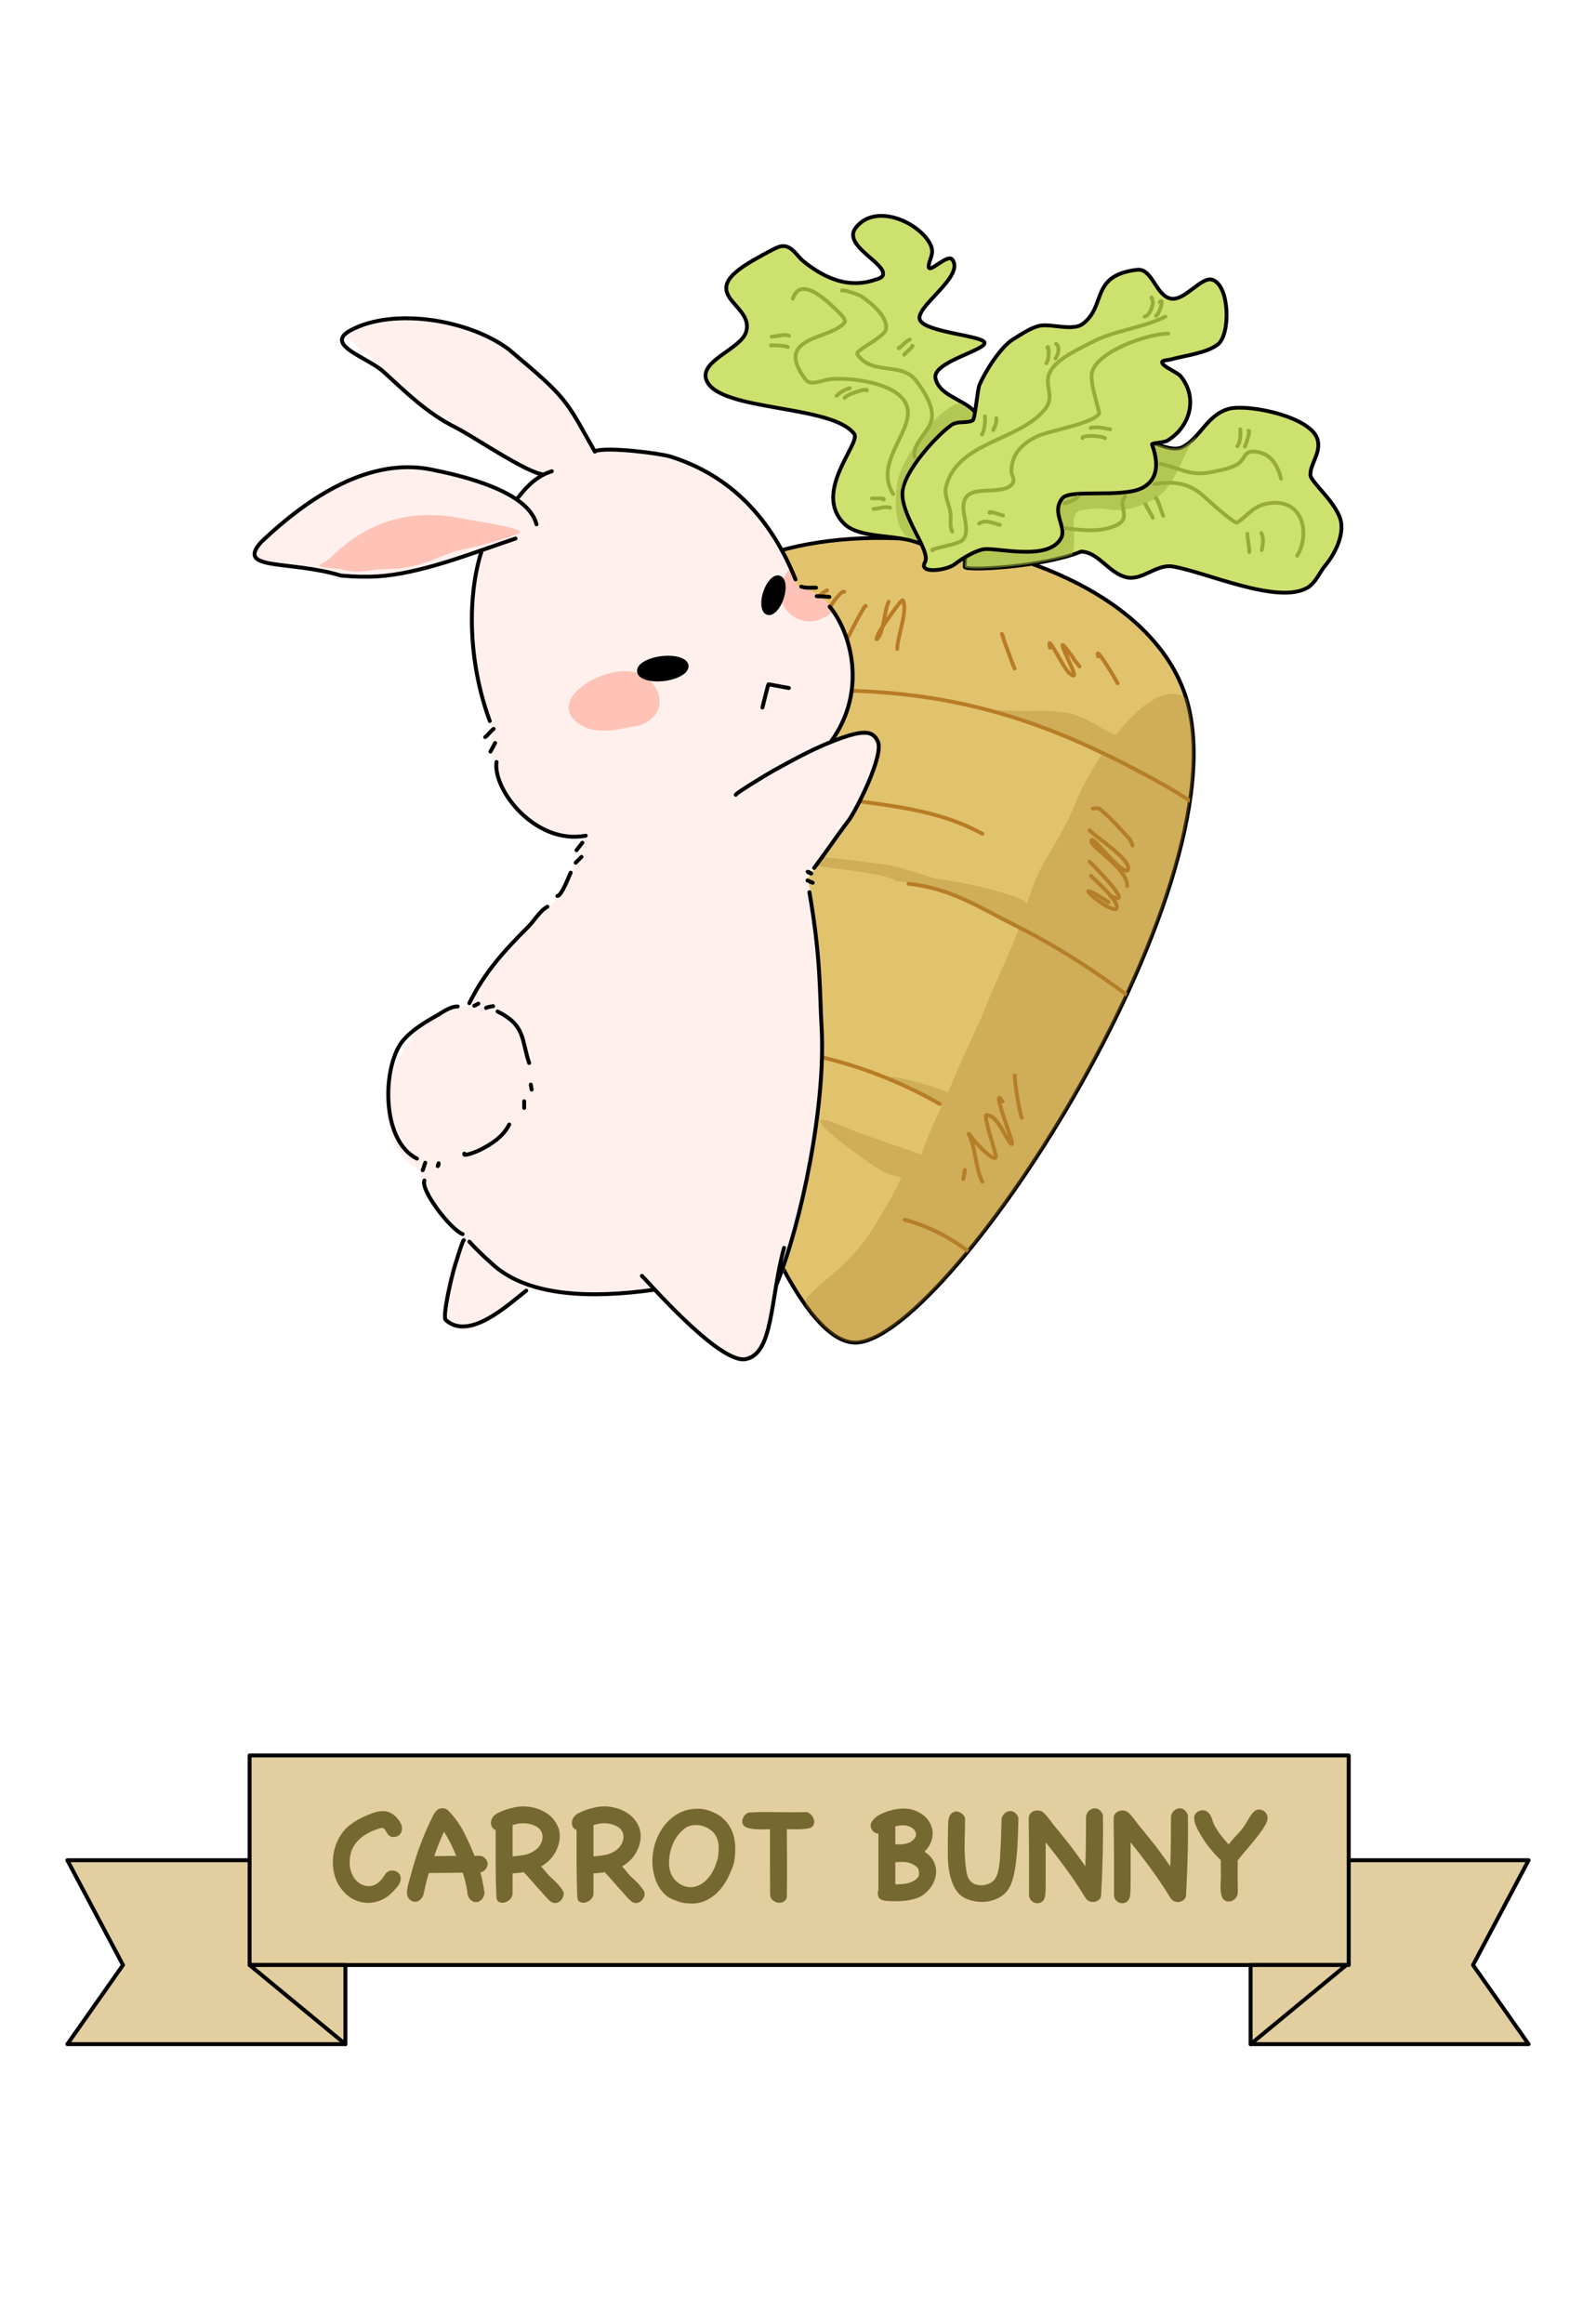 <?xml version="1.0" encoding="UTF-8" standalone="no"?>
<!DOCTYPE svg PUBLIC "-//W3C//DTD SVG 1.1//EN" "http://www.w3.org/Graphics/SVG/1.1/DTD/svg11.dtd">
<!-- Created with Vectornator (http://vectornator.io/) -->
<svg height="100%" stroke-miterlimit="10" style="fill-rule:nonzero;clip-rule:evenodd;stroke-linecap:round;stroke-linejoin:round;" version="1.1" viewBox="0 0 2000 2912.22" width="100%" xml:space="preserve" xmlns="http://www.w3.org/2000/svg" xmlns:vectornator="http://vectornator.io" xmlns:xlink="http://www.w3.org/1999/xlink">
<defs>
<path d="M823.707 836.325C857.652 596.858 1398.19 635.929 1483.36 865.521C1568.53 1095.11 1193.82 1672.31 1074.71 1682.18C955.59 1692.06 789.761 1075.79 823.707 836.325Z" id="Fill"/>
<path d="M429.389 418.684C510.247 484.298 524.569 516.717 675.211 597.738C662.549 608.905 650.187 625.26 650.187 625.26C650.187 625.26 465.728 506.711 320.575 692.344C314.909 701.157 352.032 713.369 444.261 719.948C488.702 723.119 542.343 713.002 599.694 694.481C580.69 804.23 595.905 842.833 616.608 906.206C606.861 1049.9 733.449 1050.7 733.449 1050.7L704.108 1120.95C704.108 1120.95 637.553 1181.32 584.921 1261.04C512.653 1254.42 434.617 1410.57 526.264 1467.01C533.504 1497.27 550.619 1525.84 581.452 1550.85C523.926 1665.84 568.183 1710.06 664.296 1613.95C723.953 1631.2 740.698 1624.81 820.077 1619.88C977.409 1762.23 942.353 1707.13 981.796 1594.23C1020.98 1482.06 1050.11 1248.55 1011.76 1100.93C1143.07 933.37 1108.11 890.822 1042.92 931.133C1074.35 885.069 1092.2 763.952 998.858 733.383C990.587 710.492 949.331 550.323 744.412 564.084C668.384 425.778 559.539 367.913 429.389 418.684ZM1041.48 931.705L962.678 984.801L917.827 1015.02" id="Fill_2"/>
<path d="M1210.53 685.802C1219.32 606.753 1334.85 551.35 1402.93 542.84C1425.37 540.035 1462.66 569.761 1481.76 560.209C1503.9 549.137 1513.02 518.99 1540.55 512.11C1564.87 506.029 1645.49 522.416 1651.44 552.193C1654.78 568.876 1642.09 580.671 1642.09 594.948C1642.09 604.314 1678.42 632.181 1680.84 656.408C1682.64 674.449 1671.91 695.174 1660.8 708.516C1653.22 717.609 1648.77 730.466 1638.08 736.574C1600.79 757.884 1510.95 716.722 1469.73 709.852C1448.83 706.367 1431.38 728.321 1410.95 723.213C1389.35 717.813 1376.1 691.625 1354.83 691.147C1305.2 711.013 1208.94 715.585 1208.94 710.388C1208.94 706.282 1209.68 693.442 1210.53 685.802Z" id="Fill_3"/>
<path d="M1159.15 704.377C1167.42 689.984 1125.27 643.025 1131.4 612.37C1136.34 587.686 1171.19 548.235 1191.33 533.131C1200.07 526.578 1210.61 530.912 1218.89 526.77C1221.92 525.258 1224.9 488.01 1227.38 482.241C1234.48 465.657 1253.97 434.477 1269.78 424.989C1278.94 419.499 1292.66 409.868 1303.71 408.026C1317.96 405.65 1344.61 414.991 1356.72 405.905C1387.08 383.136 1365.49 345.438 1424.58 338.052C1444.24 335.593 1448.03 370.308 1466.98 374.099C1485.1 377.722 1505.69 345.052 1519.99 350.774C1541.32 359.306 1541.77 419.017 1526.36 431.35C1512.24 442.642 1483.69 445.662 1466.98 450.434C1463.32 451.48 1455.18 451.064 1456.38 454.675C1458.11 459.858 1475.64 466.555 1479.71 471.639C1502.16 499.704 1490.48 535.571 1462.74 552.215C1459.16 554.363 1444.96 555.155 1443.66 556.455C1442.83 557.286 1461.96 596.075 1430.94 611.587C1405.66 624.227 1340.79 612.418 1331.28 624.309C1316.49 642.791 1338.06 660.365 1329.16 675.199C1313.38 701.493 1257.86 687.922 1235.86 687.922C1229.46 687.922 1219.67 692.201 1210.81 697.339C1205.49 700.421 1200.52 703.812 1196.81 706.774C1186.86 714.737 1150.3 719.796 1159.15 704.377ZM1154.57 681.826C1125.56 668.329 1077.78 676.149 1057.74 656.115C1017.84 616.211 1079.14 555.298 1070.46 543.733C1042.82 506.868 904.871 515.765 885.988 478C873.406 452.836 927.577 438.049 934.758 416.508C946.993 379.801 866.006 369.966 945.36 325.329C953.079 320.987 960.763 316.567 968.684 312.607C972.683 310.608 976.937 308.366 981.407 308.366C992.928 308.366 998.967 321.142 1006.85 327.45C1033.17 348.501 1062.71 361.839 1095.91 350.774C1098.84 349.797 1105.45 348.647 1106.51 344.413C1110.28 329.36 1054.71 307.382 1072.59 285.041C1097.74 253.597 1152.21 278.889 1165.88 306.245C1171.73 317.935 1163.76 325.581 1163.76 333.811C1163.76 344.102 1187.27 317.096 1193.45 325.329C1209.66 346.946 1143.69 385.876 1153.16 401.665C1162.16 416.657 1231.6 420.667 1233.74 429.23C1236.1 438.694 1168.22 453.619 1172.25 473.759C1176.59 495.488 1206.3 499.772 1221.39 515.706" id="Fill_4"/>
<filter color-interpolation-filters="sRGB" filterUnits="userSpaceOnUse" height="75.436" id="Filter" width="69.416" x="12136.7" y="-218.993">
<feGaussianBlur in="SourceGraphic" result="Blur" stdDeviation="12.5"/>
</filter>
<filter color-interpolation-filters="sRGB" filterUnits="userSpaceOnUse" height="71.12" id="Filter_2" width="71.12" x="12111.8" y="-235.896">
<feGaussianBlur in="SourceGraphic" result="Blur" stdDeviation="12.5"/>
</filter>
</defs>
<clipPath id="ArtboardFrame">
<rect height="2912.22" width="2000" x="0" y="0"/>
</clipPath>
<g clip-path="url(#ArtboardFrame)" id="All" vectornator:layerName="All">
<g opacity="1" vectornator:layerName="Group 2">
<g opacity="1" vectornator:layerName="Carrot">
<use fill="#e1c36e" fill-rule="nonzero" opacity="1" stroke="#000000" stroke-linecap="butt" stroke-linejoin="round" stroke-width="4.794" vectornator:layerName="Base carrot" xlink:href="#Fill"/>
<clipPath clip-rule="nonzero" id="ClipPath">
<use xlink:href="#Fill"/>
</clipPath>
<g clip-path="url(#ClipPath)">
<path d="M784.213 895.899C780.567 888.606 799.127 886.524 804.422 885.2C817.389 881.958 830.57 879.633 843.65 876.879C905.962 863.761 971.638 864.992 1035.04 864.992C1186.19 864.992 1298.49 897.647 1430.89 968.412C1477.62 993.389 1536.97 1026.04 1561.65 1075.4M1138.46 1107.49C1190.11 1112.19 1227.99 1137.4 1272.78 1159.8C1349.72 1198.27 1418.49 1248.73 1484.38 1303.64M809.176 1316.71C937.705 1296.42 1066.18 1319.57 1177.69 1383.28M1133.7 1528.31C1173.69 1539.21 1203.26 1558.21 1233.56 1584.18M1050.52 1000.52C1112.2 1009.33 1175.3 1013.85 1230.96 1044.78M1369.88 1013.4C1367.25 1013.4 1375.68 1011.78 1377.75 1013.4C1391.5 1024.21 1402.83 1037.8 1414.84 1050.5C1416.54 1052.29 1418.12 1057.05 1419.34 1059.49M1365.38 1040.38C1375.36 1050.36 1416.66 1076.95 1413.72 1088.72C1413.52 1089.54 1413.42 1090.81 1412.6 1090.97C1405.44 1092.4 1385.78 1068.66 1381.12 1063.99C1377.14 1060.02 1367.63 1048.25 1367.63 1053.87C1367.63 1062.46 1412.6 1087.93 1412.6 1110.08M1365.38 1079.73C1365.09 1079.16 1426.45 1140.06 1391.24 1122.45M1367.63 1097.72C1361.34 1093.53 1404.98 1129.38 1399.11 1138.19C1393.65 1146.38 1339.52 1100.81 1376.62 1122.45C1377.79 1123.13 1378.85 1123.97 1379.99 1124.7C1382.98 1126.6 1385.99 1128.45 1388.99 1130.32M1271.84 1347.86C1269.97 1342.27 1275.73 1386.77 1280.35 1400.62M1256.52 1380.2C1243.75 1361.04 1259.92 1405.7 1263.33 1415.93C1265.16 1421.42 1270.82 1437.04 1266.73 1432.95C1259.12 1425.34 1250.64 1397.21 1236.1 1397.21C1231.55 1397.21 1249.1 1447.8 1248.01 1449.97C1244.94 1456.11 1224.1 1432.87 1222.49 1431.25C1219.35 1428.12 1212 1417.08 1213.98 1421.04C1223.38 1439.84 1221.62 1461.85 1231 1480.6M1208.87 1467.84C1208.46 1470.98 1206.4 1480.27 1207.17 1477.2C1208.97 1470.02 1209.57 1462.46 1208.87 1467.84ZM1257.18 798.252C1249.75 779.659 1268.83 832.437 1271.43 837.641M1315.85 811.661C1310.24 789.239 1333.33 838.959 1340.15 843.507C1341.92 844.688 1344.74 847.724 1346.02 846.022C1348.49 842.728 1313.69 780.819 1343.5 822.556C1344.68 824.195 1345.65 825.973 1346.86 827.584C1355.56 839.189 1348.05 828.119 1352.72 835.127M1376.19 822.556C1370.56 805.667 1396.95 848.993 1400.49 856.079M1036.49 739.668C1025.93 744.944 1009.69 762.775 1004.21 773.739M1084.9 759.393C1084.9 755.254 1066.18 791.452 1061.59 800.636M1058 741.461C1051.45 738.186 1021.41 790.142 1020.35 791.67C1017.21 796.201 1027.21 783.015 1031.11 779.118M1113.59 754.014C1107.95 765.291 1107.75 792.129 1099.25 800.636C1096.57 803.309 1100.74 793.023 1102.83 789.877C1103.59 788.736 1129.93 749.03 1131.52 752.22C1138.02 765.219 1124.35 798.284 1124.35 813.189" fill="none" opacity="1" stroke="#b97c25" stroke-linecap="round" stroke-linejoin="round" stroke-width="4.794" vectornator:layerName="Carrot outline"/>
<path d="M1040.05 1646.84C1040.05 1650.52 1040.19 1632.75 1043.49 1624.51C1050.2 1607.73 1060.93 1591.46 1070.97 1576.41C1102.86 1528.57 1137.49 1498.83 1156.86 1440.7C1166.85 1410.73 1182.85 1382.59 1194.65 1353.09C1207.07 1322.05 1222.18 1294.11 1234.64 1262.94C1244.94 1237.21 1257.51 1210.44 1268.52 1184.75C1283.31 1150.24 1290.4 1110.49 1309.74 1078.25C1324.27 1054.04 1338.76 1028.9 1349.25 1002.67C1362.94 968.457 1428.86 856.474 1478.5 870.657C1524.97 883.932 1494.01 1042.25 1483.24 1079.97C1447.06 1206.59 1399.16 1340.05 1333.79 1454.44C1323.66 1472.17 1307.14 1485.39 1294.28 1500.82C1275.55 1523.31 1263.71 1549.61 1246.18 1572.97C1237.85 1584.08 1224.66 1591.57 1213.55 1600.46C1180.1 1627.21 1121.37 1703.43 1079.56 1710.39C1054.54 1714.56 1039.51 1698.18 1033.18 1676.04C1032.37 1673.22 1028.94 1645.12 1033.18 1645.12C1037.31 1645.12 1040.05 1643.97 1040.05 1646.84ZM1122.5 1104.02C1113.46 1094.97 1041.22 1087.89 1024.59 1085.12C1023.63 1084.96 984.52 1078.81 988.516 1074.81C996.712 1066.62 1098.3 1082.41 1112.2 1083.4C1115.8 1083.66 1213.16 1110.57 1184.32 1110.57M1437.73 958.664C1420.98 972.681 1347.44 928.425 1328.64 919.575C1318.98 915.03 1310.72 912.814 1248.94 890.359C1247.23 889.741 1282.93 890.979 1284.74 890.915C1315.56 889.82 1320.63 891.474 1333.79 892.727C1357.89 895.022 1378.52 914.072 1400.79 921.929C1406.94 924.102 1416.61 921.322 1419.68 927.083C1423.01 933.332 1441.57 955.45 1437.73 958.664ZM1337.1 1182.95C1308.55 1180.54 1259.62 1157.97 1236.66 1142.66C1233.07 1140.27 1183.69 1117.93 1183.69 1117.93C1183.69 1117.93 1142.23 1103.35 1144.66 1102.14C1162.89 1093.02 1266.26 1118.46 1282.26 1128.06C1284.43 1129.36 1312.09 1155.32 1311.46 1155.55C1304.38 1158.12 1341.81 1183.35 1337.1 1182.95ZM1218 1400.03C1209.48 1397.2 1183.07 1385.2 1174.91 1381.39C1161.2 1374.99 1143.45 1364.49 1130.14 1359.14C1061.84 1331.66 1225.57 1368.43 1225.57 1394.32M1163.73 1483.65C1149.93 1478.13 1139.02 1478.66 1124.77 1474.43C1114.93 1471.5 1108.78 1470.8 1087.28 1455.6C1025.09 1411.64 1003.46 1388.28 1060.7 1413.03C1094.01 1427.43 1170.33 1450.02 1199.8 1464.75M1038.41 1670.48C1030.33 1654.32 998.256 1641.26 1012.57 1624.51C1033.25 1600.29 1068.53 1586.32 1104.4 1521.8C1107.64 1515.97 1118.85 1499.92 1128.63 1476.66C1132.1 1468.4 1135.15 1463.71 1139.58 1465.18C1148.99 1468.32 1155.1 1475.37 1158.6 1485.14C1177.08 1536.65 1122.97 1663.55 1098.45 1688.06" fill="#af822d" fill-opacity="0.333" fill-rule="nonzero" opacity="1" stroke="none" vectornator:layerName="Carrot shadow"/>
</g>
</g>
<g opacity="1" vectornator:layerName="Rabbit">
<use fill="#fff0ed" fill-rule="nonzero" opacity="1" stroke="none" vectornator:layerName="Base" xlink:href="#Fill_2"/>
<clipPath clip-rule="nonzero" id="ClipPath_2">
<use xlink:href="#Fill_2"/>
</clipPath>
<g clip-path="url(#ClipPath_2)">
<path d="M766.742 915.351C753.712 915.55 741.711 916.114 730.227 909.734C674.673 878.87 764.446 825.666 803.31 845.098C831.426 859.156 837.723 896.841 801.151 909.031M993.909 772.099C952.578 743.672 999.777 674.912 1041.31 703.984C1086.12 735.351 1033.33 799.217 993.909 772.099ZM649.303 668.947C665.92 662.718 594.316 652.724 578.784 649.618C511.258 636.113 457.752 655.178 412.277 700.653C410.196 702.733 403.076 704.923 400.819 708.307C398.416 711.912 425.29 712.398 428.149 713.351C447.862 719.922 466.21 712.935 485.851 712.935C515.453 712.935 535.774 704.169 563.108 693.236C574.427 688.708 587.931 687.485 600.535 683.895C616.853 679.248 632.899 675.095 649.303 668.947Z" fill="#ffc2b6" fill-rule="nonzero" opacity="1" stroke="none" vectornator:layerName="Cheek"/>
</g>
</g>
<path d="M801.748 841.283C800.922 834.582 813.15 827.56 829.06 825.6C844.97 823.639 858.537 827.483 859.363 834.184C860.189 840.886 847.961 847.907 832.051 849.868C816.141 851.828 802.574 847.985 801.748 841.283ZM959.684 742.707C963.526 730.994 970.914 722.901 976.184 724.63C981.455 726.359 982.613 737.255 978.771 748.968C974.929 760.68 967.542 768.774 962.271 767.045C957 765.316 955.842 754.419 959.684 742.707Z" fill="#000000" fill-rule="nonzero" opacity="1" stroke="#000000" stroke-linecap="butt" stroke-linejoin="round" stroke-width="6.893" vectornator:layerName="Eyes"/>
<g opacity="1" vectornator:layerName="Leave">
<use fill="#cde16e" fill-rule="nonzero" opacity="1" stroke="#000000" stroke-linecap="round" stroke-linejoin="round" stroke-width="4.747" vectornator:layerName="Curve 16" xlink:href="#Fill_3"/>
<clipPath clip-rule="nonzero" id="ClipPath_3">
<use xlink:href="#Fill_3"/>
</clipPath>
<g clip-path="url(#ClipPath_3)">
<path d="M1497.65 549.771C1482.89 564.531 1474.86 606.386 1450.97 622.309C1433.85 633.727 1407.16 642.956 1386.1 637.689C1381.59 636.562 1355.5 637.655 1351.05 640.623C1335.22 651.179 1361.92 700.886 1326.42 709.76C1285.06 720.1 1162.54 745.698 1175.37 668.684C1181.66 630.955 1234.48 604.336 1264.15 586.534C1309.02 559.61 1349.96 526.655 1401.95 513.658C1439.38 504.301 1484.84 511.3 1519.87 493.783" fill="#9db13f" fill-opacity="0.539" fill-rule="nonzero" opacity="1" stroke="none" vectornator:layerName="Curve 46"/>
</g>
</g>
<g opacity="1" vectornator:layerName="Two leaves">
<use fill="#cde16e" fill-rule="nonzero" opacity="1" stroke="#000000" stroke-linecap="round" stroke-linejoin="round" stroke-width="4.747" vectornator:layerName="Curve 17" xlink:href="#Fill_4"/>
<clipPath clip-rule="nonzero" id="ClipPath_4">
<use xlink:href="#Fill_4"/>
</clipPath>
<g clip-path="url(#ClipPath_4)">
<path d="M1151.16 676.998C1118.83 676.998 1120.8 626.65 1124.69 603.319C1129.25 575.973 1173.72 512.004 1202.24 504.745C1209.62 508.446 1218.39 515.538 1219.52 517.483C1218.34 520.922 1218.53 524.566 1216.64 525.498C1209.65 527.723 1196.18 525.399 1191.53 530.582C1183.59 535.483 1173.47 544.905 1161.79 558.574C1150.31 572.016 1132.39 593.929 1130.67 611.134C1121.24 625.451 1147.01 670.312 1146.06 671.717" fill="#9db13f" fill-opacity="0.539" fill-rule="nonzero" opacity="1" stroke="none" vectornator:layerName="Curve 46"/>
</g>
</g>
<path d="M1193.32 666.095C1189.45 658.351 1192.27 650.927 1191.07 642.521C1189.61 632.301 1182.83 620.466 1185.46 609.966C1199.6 553.419 1275.99 552.966 1308.94 513.425C1323.36 496.126 1307.17 483.287 1315.68 466.276C1323.93 449.774 1351.84 437.487 1367.32 429.232C1396.22 413.817 1430.7 411.57 1460.49 396.677M1463.86 418.006C1439.79 418.006 1376.17 439.228 1368.44 466.276C1364.99 478.341 1378.21 516.325 1377.42 517.915C1371.03 530.7 1313.41 539.817 1298.84 547.102C1279.79 556.628 1267.41 569.918 1267.41 590.882C1267.41 594.646 1271.48 600.691 1269.65 604.353C1261.05 621.566 1222.56 608.211 1211.28 622.314C1199.57 636.949 1218.33 661.768 1206.79 676.198C1201.71 682.541 1163.05 687.812 1168.62 689.669M1055.24 364.122C1054.1 361.834 1076.05 369.016 1078.81 370.858C1089.62 378.061 1113.36 396.807 1110.25 412.393C1108.11 423.071 1071.04 438.899 1074.32 443.825C1092.68 471.361 1129.52 452.305 1148.41 477.502C1157.57 489.713 1170.73 509.611 1167.5 525.773C1164.27 541.903 1142.16 555.798 1146.41 572.808M1119.23 618.946C1093.76 578.191 1147.67 538.756 1136.07 507.812C1125.3 479.099 1064.41 472.492 1039.52 475.257C1030.72 476.236 1015.92 484.195 1009.22 475.257C967.657 419.846 1043.45 426.145 1058.61 403.412C1060.26 400.937 1054.29 394.605 1053 393.309C1040.87 381.182 1003.97 342.823 993.499 374.225M1333.8 630.836C1343.27 627.193 1343.35 628.35 1350.68 622.961M1335.25 661.958C1356.92 664.536 1375.13 666.483 1393.14 660.482C1422.69 650.629 1398.47 635.147 1409.82 622.186M1446.69 606.393C1469.15 603.183 1487.98 604.186 1506.52 620.069C1510.01 623.062 1547.03 657.047 1550.3 654.869C1565.56 644.693 1570.81 632.111 1594.08 630.172C1633.48 626.888 1641.65 669.507 1625.51 696.404M1454.34 581.221C1476.48 586.028 1491.87 596.729 1515.5 592.005C1526.12 589.881 1540.79 587.604 1550.3 581.902C1561.79 575.002 1557.41 563.673 1574.99 566.186C1593.25 568.794 1601.2 583.47 1605.3 599.863M1086.1 489.385C1087.88 487.602 1080.91 488.557 1078.53 489.385C1072.5 491.485 1063.11 493.711 1058.36 498.464M1064.91 486.359C1059.27 487.769 1052.44 491.773 1048.27 495.942M987.24 434.912C988.983 434.041 970.092 431.886 966.056 432.895M988.753 420.79C983.202 418.014 973.392 421.799 967.065 421.799M1133 444.495C1133.73 443.043 1146.65 432.214 1143.09 433.399M1126.45 435.417C1124.85 438.614 1129.83 433.551 1129.98 433.399C1132.99 430.385 1136.15 427.288 1140.07 425.329M1115.35 636.159C1108.53 633.885 1101.54 637.672 1094.67 637.672M1106.78 626.071C1111.32 623.799 1095.89 624.558 1092.65 624.558M1435.44 631.811C1434.57 630.938 1441.99 643.37 1444.68 648.751M1448.53 624.881C1448.53 619.03 1456.35 643.591 1457.77 646.441M1563.26 668.771C1563.26 676.715 1565.57 683.914 1565.57 691.871M1580.68 667.88C1583.89 674.706 1582.66 682.085 1581.2 689.166M1554.22 537.977C1554.93 543.981 1554.42 554.306 1550.59 559.163M1564.45 539.714C1567.67 538.858 1561.09 557.493 1559.96 559.587M1356.43 548.886C1355.41 545.046 1380.39 545.628 1384.76 549.072M1366.61 536.241C1374.07 534.258 1383.71 536.374 1391.22 537.928M1312.5 435.794C1313.82 429.401 1316.14 448.832 1311.13 455.179M1323.35 430.853C1329.02 434.141 1325.75 445.195 1322.58 449.225M1442.71 373.087C1443.18 370.818 1445.02 378.37 1444.62 380.291C1443.48 385.8 1440.86 395.001 1434.42 396.713M1453.28 378.677C1458.42 372.155 1454.86 390.66 1448.59 395.861M1234.21 521.72C1235.03 528.608 1233.71 538.075 1230.65 544.432M1248.51 523.92C1249.19 529.648 1247.06 533.965 1244.63 539.003M1226.87 655.978C1235.36 650.4 1244.64 655.872 1253.01 657.602M1240.18 642.845C1237.72 639.107 1254.38 645.405 1256.94 645.933" fill="none" opacity="1" stroke="#97ab39" stroke-linecap="round" stroke-linejoin="round" stroke-width="4.747" vectornator:layerName="Leave outline"/>
<path d="M962.295 859.29L955.393 886.521L962.295 859.29ZM963.034 857.408L988.576 862.1M729.743 1055.96L722.453 1065.34M728.702 1073.67L721.411 1080.96M715.162 1093.46C713.144 1097.49 703.747 1122.62 698.498 1122.62M686 1136.16C676.988 1140.66 669.307 1153.89 662.045 1161.16C631.149 1192.05 607.59 1217.99 588.097 1256.98M573.515 1261.14C563.457 1261.14 553.869 1268.93 545.394 1273.64C530.431 1281.95 509.674 1294.98 500.609 1310.09C479.152 1345.85 479.246 1430.12 522.481 1451.74M532.896 1456.95L529.771 1466.32M549.56 1459.55C549.496 1460.17 548.321 1461.71 548.519 1461.11C549.424 1458.4 549.971 1455.56 549.56 1459.55ZM623.508 1267.39C658.639 1284.96 653.088 1301.97 663.086 1331.96M665.169 1359.04L666.211 1365.29M656.837 1379.87C656.837 1382.65 656.837 1385.43 656.837 1388.21M638.09 1409.04C630.322 1424.57 615.575 1433.83 600.595 1441.32C597.036 1443.1 579.63 1449.93 581.847 1445.49M531.787 1479.18C526.933 1491.48 564.385 1540.32 579.692 1546.36M588.215 1555.79C597.368 1566.32 617.261 1584.74 624.726 1590.39C667.218 1622.53 736.386 1627.73 820.26 1615.99M581.225 1553.95C580.108 1552.52 569.452 1587.79 568.269 1592.11C566.509 1598.55 553.876 1649.76 558.631 1654.02C588.171 1680.49 636.714 1634.86 659.432 1617.22M804.415 1598.84C801.62 1593.94 899.893 1709.67 934.371 1702.96C969.52 1696.12 965.004 1627.02 982.543 1563.55M1014.29 1117.96C1028.96 1201.59 1027.16 1247.55 1029.45 1284.93C1035.5 1384.05 1004.01 1532.75 973.63 1608.11M618.551 913.343C614.588 916.351 612.023 920.585 608.048 923.602M620.474 930.936L614.642 941.769M622.19 954.782C617.4 989.76 671.069 1058.85 734 1047.16M1004.03 735.096C1011.34 737.182 1015.33 736.186 1022.59 736.388M1023.46 747.035C1030.71 747.299 1036.49 747.548 1039.33 747.938M1039.7 760.087C1066.16 791.969 1087.96 865.943 1040.85 929.903M921.999 995.843C921.684 994.168 963.476 968.709 969.476 965.52C979.414 960.238 1003.07 946.5 1028 935.33C1032.02 933.531 1036.07 931.799 1040.1 930.179C1081.04 913.719 1093.57 914.73 1100.06 929.083C1108.02 946.697 1072.37 1016.47 1063.05 1028.69C1047.26 1049.35 1036.58 1065.85 1020.25 1087.55M1012.48 1092.83C1013.12 1093.43 1017.29 1094.95 1016.56 1094.45C1014.58 1093.1 1010.89 1091.36 1012.48 1092.83ZM1012.23 1103.39C1016.05 1105.09 1016.16 1105.31 1018.32 1106.08C1019.84 1106.62 1010.1 1102.44 1012.23 1103.39ZM603.058 692.097C585.726 746.79 586.206 828.525 613.795 903.531M745.564 565.288C760.454 559.593 827.031 567.994 840.042 572.06C916.809 596.049 966.971 651.313 996.867 726.054M646.09 674.793C635.261 678.403 624.214 682.265 613.017 686.174C610.12 687.185 607.214 688.199 604.299 689.213C574.167 699.692 543.096 710.125 512.41 716.585C485.895 722.167 463.263 724.433 427.266 721.203C362.514 701.721 295.021 715.395 327.29 679.183C388.138 621.356 463.845 572.997 540.262 588.28C578.541 595.936 661.853 615.186 672.299 656.971M681.227 594.532C660.52 592.998 592.985 546.652 571.225 535.772C535.673 517.996 509.669 492.451 480.611 465.815C460.736 447.596 405.246 432.328 439.294 413.925C493.501 384.627 588.63 400.848 637.704 437.865C712.526 500.684 708.005 499.757 745.471 565.938M691.48 590.545C666.9 597.692 652.483 620.309 647.922 624.87M594.271 1260.24C596.088 1259.63 597.727 1258.37 599.453 1257.51M609.271 1262.96C607.733 1262.96 615.558 1260.78 617.998 1260.78" fill="none" opacity="1" stroke="#000000" stroke-linecap="round" stroke-linejoin="round" stroke-width="4.91" vectornator:layerName="Curve 46"/>
</g>
<g opacity="1" vectornator:layerName="Group 1">
<path d="M84.442 2330.9L432.815 2330.9L432.815 2561.33L84.442 2561.33L154.117 2462.21L84.442 2330.9Z" fill="#e2ce9e" fill-rule="nonzero" opacity="1" stroke="#000000" stroke-linecap="butt" stroke-linejoin="round" stroke-width="4.91" vectornator:layerName="Rectangle 2"/>
<path d="M1915.56 2330.9L1567.19 2330.9L1567.19 2561.33L1915.56 2561.33L1845.88 2462.21L1915.56 2330.9Z" fill="#e2ce9e" fill-rule="nonzero" opacity="1" stroke="#000000" stroke-linecap="butt" stroke-linejoin="round" stroke-width="4.91" vectornator:layerName="Rectangle 4"/>
<path d="M312.786 2199.58L1690.13 2199.58L1690.13 2462.21L312.786 2462.21L312.786 2199.58Z" fill="#e2ce9e" fill-rule="nonzero" opacity="1" stroke="#000000" stroke-linecap="butt" stroke-linejoin="round" stroke-width="4.91" vectornator:layerName="Rectangle 1"/>
<path d="M312.786 2462.21L432.815 2462.21L432.815 2561.33L312.786 2462.21Z" fill="#e2ce9e" fill-rule="nonzero" opacity="1" stroke="#000000" stroke-linecap="butt" stroke-linejoin="round" stroke-width="4.91" vectornator:layerName="Rectangle 3"/>
<path d="M1687.21 2462.21L1567.19 2462.21L1567.19 2561.33L1687.21 2462.21Z" fill="#e2ce9e" fill-rule="nonzero" opacity="1" stroke="#000000" stroke-linecap="butt" stroke-linejoin="round" stroke-width="4.91" vectornator:layerName="Rectangle 5"/>
<g fill="#756831" opacity="1" stroke="none" vectornator:layerName="Text 1">
<path d="M483.683 2347.07C485.532 2345.22 487.641 2344.15 490.01 2343.86C492.379 2343.57 494.545 2343.89 496.51 2344.82C498.474 2345.74 500.006 2347.21 501.103 2349.24C502.201 2351.26 502.461 2353.66 501.884 2356.43C501.19 2359.2 499.861 2361.77 497.897 2364.14C495.932 2366.51 493.968 2368.68 492.003 2370.64C487.496 2375.38 482.498 2378.88 477.009 2381.13C471.52 2383.38 465.973 2384.45 460.368 2384.34C454.763 2384.22 449.274 2382.89 443.9 2380.35C438.527 2377.81 433.702 2374 429.426 2368.91C426.884 2365.91 424.746 2362.73 423.012 2359.38C421.279 2356.03 419.95 2352.5 419.026 2348.8C417.639 2343.37 417.003 2337.71 417.119 2331.82C417.234 2325.92 418.159 2320.2 419.892 2314.65C421.626 2309.11 424.081 2303.88 427.259 2298.97C430.437 2294.06 434.338 2289.87 438.96 2286.4C442.311 2283.86 445.691 2281.66 449.101 2279.81C452.51 2277.96 456.121 2276.23 459.935 2274.61C462.13 2273.69 464.384 2272.79 466.695 2271.93C469.006 2271.06 471.375 2270.39 473.802 2269.93C476.229 2269.47 478.656 2269.3 481.082 2269.41C483.509 2269.53 485.878 2270.05 488.189 2270.97C489.807 2271.67 491.425 2272.62 493.043 2273.83C494.661 2275.05 496.163 2276.43 497.55 2277.99C498.937 2279.55 500.15 2281.2 501.19 2282.93C502.23 2284.67 502.981 2286.34 503.444 2287.96C503.79 2289.46 503.877 2290.99 503.704 2292.55C503.53 2294.11 503.068 2295.53 502.317 2296.8C501.566 2298.07 500.555 2299.14 499.283 2300.01C498.012 2300.87 496.568 2301.42 494.95 2301.65C492.292 2302 490.241 2301.71 488.796 2300.79C487.352 2299.86 486.196 2298.71 485.329 2297.32C484.463 2295.93 483.625 2294.58 482.816 2293.25C482.007 2291.92 480.851 2290.96 479.349 2290.39C478.424 2290.39 477.731 2290.44 477.269 2290.56C473.34 2291.6 469.382 2293.02 465.395 2294.81C461.408 2296.6 457.71 2298.76 454.301 2301.31C450.892 2303.85 447.916 2306.8 445.374 2310.15C442.831 2313.5 440.982 2317.25 439.827 2321.41C438.44 2326.38 437.92 2331.41 438.267 2336.5C438.613 2341.58 440 2346.38 442.427 2350.88C443.814 2353.54 445.663 2355.85 447.974 2357.82C450.285 2359.78 452.827 2361.25 455.601 2362.24C458.374 2363.22 461.206 2363.57 464.095 2363.28C466.984 2362.99 469.757 2361.98 472.415 2360.24C474.726 2358.63 476.807 2356.63 478.656 2354.26C480.505 2351.89 482.18 2349.5 483.683 2347.07Z"/>
<path d="M607.103 2372.55C606.756 2375.09 605.889 2377.26 604.503 2379.05C603.116 2380.84 601.527 2382.08 599.736 2382.78C597.945 2383.47 596.038 2383.56 594.015 2383.04C591.993 2382.52 590.115 2381.16 588.382 2378.96C586.879 2377.12 586.042 2375.06 585.868 2372.81C585.695 2370.56 585.377 2368.33 584.915 2366.14C583.759 2359.78 582.084 2353.25 579.888 2346.55C572.723 2346.67 565.616 2346.72 558.567 2346.72C551.517 2346.72 544.468 2346.78 537.419 2346.9C536.379 2349.9 535.483 2352.96 534.732 2356.08C533.981 2359.2 533.259 2362.27 532.565 2365.27C531.987 2367.58 531.467 2369.98 531.005 2372.46C530.543 2374.95 529.503 2377.12 527.885 2378.96C525.92 2381.28 523.811 2382.58 521.558 2382.86C519.305 2383.15 517.282 2382.78 515.491 2381.74C513.7 2380.7 512.255 2379.11 511.157 2376.97C510.06 2374.83 509.684 2372.38 510.031 2369.6C510.377 2366.02 511.071 2362.5 512.111 2359.03C513.151 2355.56 514.133 2352.1 515.058 2348.63C520.258 2328.75 526.961 2309.51 535.165 2290.91C535.859 2289.29 536.581 2287.73 537.332 2286.23C538.083 2284.72 538.806 2283.22 539.499 2281.72C540.308 2280.1 541.117 2278.37 541.926 2276.52C542.735 2274.67 543.688 2272.97 544.786 2271.41C545.884 2269.85 547.184 2268.52 548.686 2267.42C550.188 2266.32 552.037 2265.77 554.233 2265.77C557.122 2265.77 559.549 2266.7 561.514 2268.55C569.372 2276.4 575.843 2285.27 580.928 2295.15C586.013 2305.03 590.577 2315.12 594.622 2325.4C597.049 2325.29 599.418 2325.29 601.729 2325.4C604.04 2325.52 606.121 2326.56 607.97 2328.52C609.587 2330.14 610.541 2331.87 610.83 2333.72C611.119 2335.57 610.945 2337.36 610.31 2339.1C609.674 2340.83 608.634 2342.33 607.189 2343.6C605.745 2344.87 603.983 2345.74 601.903 2346.2C603.058 2350.25 604.069 2354.38 604.936 2358.6C605.803 2362.81 606.525 2367.06 607.103 2371.34L607.103 2372.55ZM571.741 2325.4C569.545 2320.2 567.205 2315.03 564.72 2309.89C562.236 2304.74 559.433 2299.86 556.313 2295.24C554.002 2300.32 551.835 2305.38 549.813 2310.41C547.791 2315.43 545.913 2320.55 544.179 2325.75C549.611 2325.63 554.378 2325.57 558.48 2325.57C562.583 2325.57 567.003 2325.52 571.741 2325.4Z"/>
<path d="M642.291 2373.24C641.945 2376.13 640.731 2378.5 638.651 2380.35C636.571 2382.2 634.318 2383.38 631.891 2383.9C629.464 2384.42 627.239 2384.16 625.217 2383.12C623.195 2382.08 622.126 2380 622.01 2376.88C621.432 2363.59 621.144 2349.81 621.144 2335.54C621.144 2321.27 621.144 2307.09 621.144 2292.99C619.295 2292.29 617.908 2291.25 616.983 2289.87C616.059 2288.48 615.51 2286.95 615.337 2285.27C615.163 2283.6 615.365 2281.89 615.943 2280.16C616.521 2278.43 617.388 2276.92 618.543 2275.65C619.815 2274.27 621.548 2272.99 623.744 2271.84C625.939 2270.68 628.337 2269.61 630.937 2268.63C633.538 2267.65 636.109 2266.81 638.651 2266.12C641.194 2265.42 643.332 2264.9 645.065 2264.56C652.345 2263.06 659.684 2263.08 667.08 2264.64C674.475 2266.2 680.976 2269.01 686.581 2273.05C692.185 2277.1 696.374 2282.35 699.148 2288.83C701.921 2295.3 702.21 2302.69 700.015 2311.01C699.321 2313.33 698.455 2315.64 697.415 2317.95C696.374 2320.26 695.161 2322.4 693.774 2324.36C691.81 2327.37 689.499 2330.02 686.841 2332.34C684.183 2334.65 681.294 2336.78 678.173 2338.75C680.369 2341.06 682.449 2343.49 684.414 2346.03C686.378 2348.57 688.574 2350.88 691.001 2352.96C691.925 2353.77 693.283 2355.04 695.074 2356.78C696.866 2358.51 698.599 2360.36 700.275 2362.32C701.95 2364.29 703.424 2366.22 704.695 2368.13C705.966 2370.04 706.544 2371.63 706.428 2372.9C706.313 2375.09 705.706 2377.09 704.608 2378.88C703.51 2380.67 702.181 2382.06 700.621 2383.04C699.061 2384.02 697.357 2384.51 695.508 2384.51C693.659 2384.51 691.81 2383.88 689.961 2382.6C687.881 2380.99 685.916 2379.08 684.067 2376.88C682.218 2374.69 680.427 2372.67 678.693 2370.82C674.88 2366.66 671.153 2362.47 667.513 2358.25C663.873 2354.03 660.146 2349.9 656.332 2345.86C654.021 2346.32 651.681 2346.64 649.312 2346.81C646.943 2346.98 644.603 2347.19 642.291 2347.42L642.291 2372.03L642.291 2373.24ZM673.32 2289.35C668.697 2286.57 663.642 2285.01 658.152 2284.67C652.663 2284.32 647.376 2285.07 642.291 2286.92L642.291 2326.09C647.492 2325.75 652.605 2325.08 657.632 2324.1C662.659 2323.12 667.311 2320.95 671.586 2317.6C673.898 2315.75 675.776 2313.59 677.22 2311.1C678.665 2308.62 679.531 2306.07 679.82 2303.47C680.109 2300.87 679.762 2298.33 678.78 2295.85C677.798 2293.36 675.978 2291.2 673.32 2289.35Z"/>
<path d="M743.697 2373.24C743.35 2376.13 742.137 2378.5 740.057 2380.35C737.977 2382.2 735.723 2383.38 733.297 2383.9C730.87 2384.42 728.645 2384.16 726.623 2383.12C724.601 2382.08 723.532 2380 723.416 2376.88C722.838 2363.59 722.549 2349.81 722.549 2335.54C722.549 2321.27 722.549 2307.09 722.549 2292.99C720.7 2292.29 719.314 2291.25 718.389 2289.87C717.465 2288.48 716.916 2286.95 716.742 2285.27C716.569 2283.6 716.771 2281.89 717.349 2280.16C717.927 2278.43 718.794 2276.92 719.949 2275.65C721.22 2274.27 722.954 2272.99 725.149 2271.84C727.345 2270.68 729.743 2269.61 732.343 2268.63C734.943 2267.65 737.515 2266.81 740.057 2266.12C742.599 2265.42 744.737 2264.9 746.471 2264.56C753.751 2263.06 761.089 2263.08 768.485 2264.64C775.881 2266.2 782.382 2269.01 787.986 2273.05C793.591 2277.1 797.78 2282.35 800.554 2288.83C803.327 2295.3 803.616 2302.69 801.42 2311.01C800.727 2313.33 799.86 2315.64 798.82 2317.95C797.78 2320.26 796.567 2322.4 795.18 2324.36C793.215 2327.37 790.904 2330.02 788.246 2332.34C785.588 2334.65 782.699 2336.78 779.579 2338.75C781.775 2341.06 783.855 2343.49 785.82 2346.03C787.784 2348.57 789.98 2350.88 792.407 2352.96C793.331 2353.77 794.689 2355.04 796.48 2356.78C798.271 2358.51 800.005 2360.36 801.68 2362.32C803.356 2364.29 804.829 2366.22 806.101 2368.13C807.372 2370.04 807.95 2371.63 807.834 2372.9C807.719 2375.09 807.112 2377.09 806.014 2378.88C804.916 2380.67 803.587 2382.06 802.027 2383.04C800.467 2384.02 798.762 2384.51 796.913 2384.51C795.064 2384.51 793.215 2383.88 791.367 2382.6C789.286 2380.99 787.322 2379.08 785.473 2376.88C783.624 2374.69 781.833 2372.67 780.099 2370.82C776.286 2366.66 772.559 2362.47 768.919 2358.25C765.278 2354.03 761.551 2349.9 757.738 2345.86C755.427 2346.32 753.087 2346.64 750.718 2346.81C748.349 2346.98 746.008 2347.19 743.697 2347.42L743.697 2372.03L743.697 2373.24ZM774.726 2289.35C770.103 2286.57 765.047 2285.01 759.558 2284.67C754.069 2284.32 748.782 2285.07 743.697 2286.92L743.697 2326.09C748.897 2325.75 754.011 2325.08 759.038 2324.1C764.065 2323.12 768.716 2320.95 772.992 2317.6C775.303 2315.75 777.181 2313.59 778.626 2311.1C780.07 2308.62 780.937 2306.07 781.226 2303.47C781.515 2300.87 781.168 2298.33 780.186 2295.85C779.204 2293.36 777.383 2291.2 774.726 2289.35Z"/>
<path d="M919.987 2333.38C918.023 2339.85 915.509 2346.17 912.447 2352.36C909.384 2358.54 905.657 2364.06 901.266 2368.91C896.875 2373.76 891.761 2377.69 885.925 2380.7C880.089 2383.7 873.416 2385.2 865.904 2385.2C861.05 2384.97 857.208 2384.54 854.377 2383.9C851.545 2383.27 848.801 2382.32 846.143 2381.04C841.405 2379.66 837.331 2377.43 833.922 2374.37C830.513 2371.31 827.653 2367.76 825.342 2363.71C823.031 2359.67 821.268 2355.36 820.055 2350.8C818.841 2346.23 818.061 2341.81 817.715 2337.54C817.137 2330.02 817.772 2322.4 819.621 2314.65C821.47 2306.91 824.417 2299.78 828.462 2293.25C832.507 2286.72 837.591 2281.11 843.716 2276.43C849.841 2271.75 856.832 2268.66 864.691 2267.16C868.735 2266.46 872.838 2266.23 876.998 2266.46C881.158 2266.7 885.203 2267.51 889.132 2268.89C892.368 2270.05 895.372 2271.38 898.146 2272.88C900.919 2274.38 903.577 2276.29 906.12 2278.6C909.471 2281.6 912.302 2285.07 914.613 2289C916.925 2292.93 918.6 2297.03 919.64 2301.31C920.912 2306.74 921.489 2312.11 921.374 2317.43C921.258 2322.74 920.796 2328.06 919.987 2333.38ZM875.091 2362.67C878.558 2361.17 881.592 2359.17 884.192 2356.69C886.792 2354.21 889.074 2351.46 891.039 2348.46C893.003 2345.45 894.65 2342.24 895.979 2338.84C897.308 2335.43 898.493 2331.99 899.533 2328.52C900.226 2324.13 900.602 2319.62 900.659 2315C900.717 2310.38 899.764 2305.99 897.799 2301.83C896.181 2298.36 893.726 2295.38 890.432 2292.9C887.139 2290.42 883.527 2288.68 879.598 2287.7C875.669 2286.72 871.711 2286.51 867.724 2287.09C863.737 2287.67 860.184 2289.23 857.064 2291.77C852.672 2295.47 849.119 2299.6 846.403 2304.17C843.687 2308.73 841.636 2313.79 840.249 2319.33C839.094 2323.73 838.458 2328.35 838.342 2333.2C838.227 2338.06 838.978 2342.68 840.596 2347.07C841.867 2350.31 843.745 2353.25 846.23 2355.91C848.714 2358.57 851.517 2360.65 854.637 2362.15C857.757 2363.65 861.079 2364.49 864.604 2364.66C868.129 2364.84 871.624 2364.17 875.091 2362.67Z"/>
<path d="M1012.21 2270.97C1014.4 2271.9 1016.22 2273.37 1017.67 2275.39C1019.11 2277.41 1019.98 2279.49 1020.27 2281.63C1020.55 2283.77 1020.15 2285.71 1019.05 2287.44C1017.95 2289.17 1016.02 2290.33 1013.25 2290.91C1007.93 2291.83 1002.93 2292.24 998.251 2292.12C993.571 2292 989.498 2291.95 986.031 2291.95C986.031 2305.81 986.089 2319.45 986.204 2332.86C986.32 2346.26 986.262 2360.42 986.031 2375.32C986.031 2378.56 984.933 2380.9 982.737 2382.34C980.542 2383.79 978.144 2384.4 975.544 2384.16C972.943 2383.93 970.545 2382.89 968.35 2381.04C966.154 2379.2 965.056 2376.65 965.056 2373.42C964.941 2359.78 964.883 2346.2 964.883 2332.68C964.883 2319.16 964.883 2305.58 964.883 2291.95C963.843 2291.95 962.081 2292 959.596 2292.12C957.111 2292.24 954.396 2292.26 951.449 2292.21C948.502 2292.15 945.469 2291.92 942.348 2291.51C939.228 2291.11 936.512 2290.33 934.201 2289.17C932.352 2288.25 931.139 2286.89 930.561 2285.1C929.983 2283.31 929.954 2281.49 930.474 2279.64C930.994 2277.79 931.948 2276.06 933.334 2274.44C934.721 2272.82 936.455 2271.72 938.535 2271.15C948.242 2270.57 957.631 2270.37 966.703 2270.54C975.775 2270.71 984.991 2270.8 994.351 2270.8C997.125 2270.8 999.898 2270.77 1002.67 2270.71C1005.45 2270.65 1008.28 2270.63 1011.17 2270.63L1012.21 2270.97Z"/>
<path d="M1109.97 2381.74C1105 2381.16 1101.97 2379.51 1100.87 2376.8C1099.77 2374.08 1099.74 2371.11 1100.78 2367.87L1100.78 2297.49C1098.93 2297.49 1097.29 2297 1095.84 2296.02C1094.4 2295.04 1093.24 2293.8 1092.38 2292.29C1091.51 2290.79 1091.08 2289.14 1091.08 2287.35C1091.08 2285.56 1091.6 2283.91 1092.64 2282.41C1094.95 2278.95 1097.92 2276.23 1101.56 2274.27C1105.2 2272.3 1108.99 2270.68 1112.92 2269.41C1119.04 2267.45 1125.2 2266.35 1131.38 2266.12C1137.56 2265.89 1143.66 2267.16 1149.67 2269.93C1155.1 2272.47 1159.37 2275.77 1162.49 2279.81C1165.61 2283.86 1167.58 2288.16 1168.39 2292.73C1169.2 2297.29 1168.79 2301.97 1167.17 2306.77C1165.56 2311.56 1162.67 2316.04 1158.51 2320.2C1163.94 2323.67 1167.81 2327.8 1170.12 2332.6C1172.43 2337.39 1173.39 2342.33 1172.98 2347.42C1172.58 2352.5 1170.96 2357.41 1168.13 2362.15C1165.3 2366.89 1161.45 2370.99 1156.6 2374.46C1153.71 2376.54 1150.33 2378.13 1146.46 2379.22C1142.59 2380.32 1138.6 2381.1 1134.5 2381.56C1130.4 2382.03 1126.32 2382.26 1122.28 2382.26C1118.23 2382.26 1114.54 2382.14 1111.18 2381.91L1109.97 2381.74ZM1146.89 2337.71C1144.81 2336.32 1142.79 2335.28 1140.83 2334.59C1138.86 2333.9 1136.87 2333.43 1134.85 2333.2C1132.82 2332.97 1130.77 2332.91 1128.69 2333.03C1126.61 2333.14 1124.36 2333.26 1121.93 2333.38L1121.93 2361.11C1124.47 2361.11 1127.19 2361.02 1130.08 2360.85C1132.97 2360.68 1135.74 2360.21 1138.4 2359.46C1141.06 2358.71 1143.54 2357.64 1145.85 2356.26C1148.16 2354.87 1150.01 2352.96 1151.4 2350.54C1151.75 2347.76 1151.69 2345.36 1151.23 2343.34C1150.76 2341.32 1149.32 2339.44 1146.89 2337.71ZM1121.93 2311.01C1124.01 2311.01 1126.09 2311.01 1128.17 2311.01C1130.25 2311.01 1132.3 2310.81 1134.33 2310.41C1136.35 2310 1138.31 2309.34 1140.22 2308.41C1142.13 2307.49 1143.83 2306.16 1145.33 2304.43C1147.53 2302 1148.31 2299.43 1147.67 2296.71C1147.04 2294 1145.39 2291.83 1142.73 2290.21C1139.73 2288.25 1136.32 2287.24 1132.51 2287.18C1128.69 2287.12 1125.17 2287.56 1121.93 2288.48L1121.93 2311.01Z"/>
<path d="M1255.23 2278.25C1255.93 2275.94 1257.05 2274.03 1258.61 2272.53C1260.17 2271.03 1261.88 2270.05 1263.73 2269.59C1265.58 2269.12 1267.45 2269.24 1269.36 2269.93C1271.27 2270.63 1272.91 2272.01 1274.3 2274.09C1274.76 2274.67 1275.2 2275.36 1275.6 2276.17C1276 2276.98 1276.21 2277.73 1276.21 2278.43C1276.21 2279.7 1276.15 2281.83 1276.03 2284.84C1275.92 2287.84 1275.83 2290.91 1275.77 2294.03C1275.72 2297.15 1275.63 2299.92 1275.51 2302.35C1275.4 2304.77 1275.34 2306.04 1275.34 2306.16C1275.11 2312.4 1274.7 2318.61 1274.13 2324.79C1273.55 2330.98 1272.74 2337.19 1271.7 2343.43C1270.78 2348.28 1269.68 2352.76 1268.41 2356.86C1267.14 2360.97 1265.4 2364.61 1263.21 2367.78C1261.01 2370.96 1258.24 2373.71 1254.89 2376.02C1251.53 2378.33 1247.37 2380.18 1242.41 2381.56C1240.44 2382.14 1238.39 2382.55 1236.25 2382.78C1234.11 2383.01 1232.06 2383.12 1230.1 2383.12C1224.32 2383.12 1218.43 2382.03 1212.42 2379.83C1205.6 2377.17 1200.46 2372.78 1196.99 2366.66C1193.52 2360.53 1191.1 2353.69 1189.71 2346.12C1188.32 2338.55 1187.66 2330.89 1187.72 2323.15C1187.77 2315.41 1187.8 2308.59 1187.8 2302.69C1187.8 2300.27 1187.83 2297.81 1187.89 2295.33C1187.95 2292.84 1188.03 2290.39 1188.15 2287.96C1188.15 2286.23 1188.21 2284.41 1188.32 2282.5C1188.44 2280.59 1188.78 2278.77 1189.36 2277.04C1189.94 2275.31 1190.84 2273.8 1192.05 2272.53C1193.26 2271.26 1194.97 2270.39 1197.16 2269.93C1198.43 2269.7 1199.79 2269.82 1201.24 2270.28C1202.68 2270.74 1203.98 2271.41 1205.14 2272.27C1206.29 2273.14 1207.27 2274.18 1208.08 2275.39C1208.89 2276.61 1209.3 2277.91 1209.3 2279.29C1209.3 2281.14 1209.3 2282.61 1209.3 2283.71C1209.3 2284.81 1209.3 2285.79 1209.3 2286.66C1209.3 2287.53 1209.27 2288.42 1209.21 2289.35C1209.15 2290.27 1209.12 2291.48 1209.12 2292.99C1208.89 2300.61 1208.78 2308.21 1208.78 2315.78C1208.78 2323.35 1209.24 2330.89 1210.16 2338.4C1210.51 2341.52 1211.03 2344.76 1211.72 2348.11C1212.42 2351.46 1213.8 2354.35 1215.88 2356.78C1217.73 2358.97 1220.13 2360.5 1223.08 2361.37C1226.02 2362.24 1229.03 2362.5 1232.09 2362.15C1235.15 2361.8 1238.04 2360.94 1240.76 2359.55C1243.47 2358.16 1245.58 2356.31 1247.09 2354C1248.59 2351.69 1249.74 2348.98 1250.55 2345.86C1251.36 2342.74 1251.97 2339.5 1252.37 2336.15C1252.78 2332.8 1253.07 2329.48 1253.24 2326.18C1253.41 2322.89 1253.56 2319.85 1253.67 2317.08C1253.9 2313.85 1254.08 2311.07 1254.19 2308.76C1254.31 2306.45 1254.42 2303.68 1254.54 2300.44C1254.65 2298.01 1254.71 2295.59 1254.71 2293.16C1254.71 2290.73 1254.77 2288.31 1254.89 2285.88L1255.23 2278.25Z"/>
<path d="M1361.15 2274.79C1361.84 2272.47 1362.97 2270.57 1364.53 2269.07C1366.09 2267.56 1367.79 2266.58 1369.64 2266.12C1371.49 2265.66 1373.37 2265.77 1375.27 2266.46C1377.18 2267.16 1378.83 2268.55 1380.21 2270.63C1380.68 2271.2 1381.11 2271.9 1381.51 2272.71C1381.92 2273.51 1382.12 2274.27 1382.12 2274.96C1382.35 2291.48 1382.26 2307.98 1381.86 2324.45C1381.46 2340.92 1380.79 2357.41 1379.87 2373.94C1379.87 2376.6 1379.03 2378.68 1377.35 2380.18C1375.68 2381.68 1373.77 2382.63 1371.63 2383.04C1369.49 2383.44 1367.33 2383.21 1365.13 2382.34C1362.94 2381.48 1361.32 2380 1360.28 2377.92C1360.16 2377.81 1360.11 2377.69 1360.11 2377.58L1360.11 2377.92C1352.59 2365.56 1344.68 2353.69 1336.36 2342.3C1328.04 2330.92 1319.37 2319.62 1310.36 2308.41L1310.36 2347.59C1310.36 2352.91 1310.36 2357.35 1310.36 2360.94C1310.36 2364.52 1310.3 2367.44 1310.18 2369.69C1310.07 2371.94 1309.92 2373.71 1309.75 2374.98C1309.58 2376.25 1309.32 2377.35 1308.97 2378.27C1307.93 2381.04 1306.34 2382.89 1304.2 2383.82C1302.06 2384.74 1299.9 2384.97 1297.7 2384.51C1295.51 2384.05 1293.6 2382.89 1291.98 2381.04C1290.36 2379.2 1289.55 2376.88 1289.55 2374.11C1289.55 2372.49 1289.55 2369.95 1289.55 2366.48C1289.55 2363.02 1289.55 2359.09 1289.55 2354.7C1289.55 2350.31 1289.55 2345.6 1289.55 2340.57C1289.55 2335.54 1289.55 2330.6 1289.55 2325.75C1289.55 2320.89 1289.53 2316.36 1289.47 2312.14C1289.41 2307.92 1289.38 2304.37 1289.38 2301.48C1289.38 2297.55 1289.32 2293.65 1289.21 2289.78C1289.09 2285.91 1289.09 2282.01 1289.21 2278.08C1289.21 2276.11 1289.7 2274.44 1290.68 2273.05C1291.66 2271.67 1292.91 2270.6 1294.41 2269.85C1295.91 2269.09 1297.53 2268.66 1299.26 2268.55C1301 2268.43 1302.67 2268.66 1304.29 2269.24C1305.68 2269.7 1307.09 2270.65 1308.54 2272.1C1309.98 2273.54 1311.4 2275.1 1312.78 2276.78C1314.17 2278.45 1315.47 2280.13 1316.68 2281.81C1317.9 2283.48 1318.91 2284.84 1319.72 2285.88C1322.72 2289.58 1326.19 2293.82 1330.12 2298.62C1334.05 2303.42 1337.69 2307.95 1341.04 2312.23C1344.39 2316.62 1347.65 2321.01 1350.83 2325.4C1354.01 2329.79 1357.1 2334.18 1360.11 2338.58C1360.45 2328.06 1360.68 2317.6 1360.8 2307.2C1360.91 2296.8 1360.97 2286.34 1360.97 2275.83L1361.15 2274.79Z"/>
<path d="M1467.58 2274.79C1468.27 2272.47 1469.4 2270.57 1470.96 2269.07C1472.52 2267.56 1474.22 2266.58 1476.07 2266.12C1477.92 2265.66 1479.8 2265.77 1481.71 2266.46C1483.61 2267.16 1485.26 2268.55 1486.65 2270.63C1487.11 2271.2 1487.54 2271.9 1487.95 2272.71C1488.35 2273.51 1488.55 2274.27 1488.55 2274.96C1488.78 2291.48 1488.7 2307.98 1488.29 2324.45C1487.89 2340.92 1487.22 2357.41 1486.3 2373.94C1486.3 2376.6 1485.46 2378.68 1483.79 2380.18C1482.11 2381.68 1480.2 2382.63 1478.07 2383.04C1475.93 2383.44 1473.76 2383.21 1471.56 2382.34C1469.37 2381.48 1467.75 2380 1466.71 2377.92C1466.6 2377.81 1466.54 2377.69 1466.54 2377.58L1466.54 2377.92C1459.03 2365.56 1451.11 2353.69 1442.79 2342.3C1434.47 2330.92 1425.8 2319.62 1416.79 2308.41L1416.79 2347.59C1416.79 2352.91 1416.79 2357.35 1416.79 2360.94C1416.79 2364.52 1416.73 2367.44 1416.62 2369.69C1416.5 2371.94 1416.36 2373.71 1416.18 2374.98C1416.01 2376.25 1415.75 2377.35 1415.4 2378.27C1414.36 2381.04 1412.77 2382.89 1410.63 2383.82C1408.5 2384.74 1406.33 2384.97 1404.13 2384.51C1401.94 2384.05 1400.03 2382.89 1398.41 2381.04C1396.8 2379.2 1395.99 2376.88 1395.99 2374.11C1395.99 2372.49 1395.99 2369.95 1395.99 2366.48C1395.99 2363.02 1395.99 2359.09 1395.99 2354.7C1395.99 2350.31 1395.99 2345.6 1395.99 2340.57C1395.99 2335.54 1395.99 2330.6 1395.99 2325.75C1395.99 2320.89 1395.96 2316.36 1395.9 2312.14C1395.84 2307.92 1395.81 2304.37 1395.81 2301.48C1395.81 2297.55 1395.76 2293.65 1395.64 2289.78C1395.52 2285.91 1395.52 2282.01 1395.64 2278.08C1395.64 2276.11 1396.13 2274.44 1397.11 2273.05C1398.1 2271.67 1399.34 2270.6 1400.84 2269.85C1402.34 2269.09 1403.96 2268.66 1405.69 2268.55C1407.43 2268.43 1409.1 2268.66 1410.72 2269.24C1412.11 2269.7 1413.52 2270.65 1414.97 2272.1C1416.41 2273.54 1417.83 2275.1 1419.22 2276.78C1420.6 2278.45 1421.9 2280.13 1423.12 2281.81C1424.33 2283.48 1425.34 2284.84 1426.15 2285.88C1429.15 2289.58 1432.62 2293.82 1436.55 2298.62C1440.48 2303.42 1444.12 2307.95 1447.47 2312.23C1450.82 2316.62 1454.09 2321.01 1457.26 2325.4C1460.44 2329.79 1463.53 2334.18 1466.54 2338.58C1466.88 2328.06 1467.12 2317.6 1467.23 2307.2C1467.35 2296.8 1467.4 2286.34 1467.4 2275.83L1467.58 2274.79Z"/>
<path d="M1551.13 2371.86C1550.78 2374.75 1549.71 2377.12 1547.92 2378.96C1546.13 2380.81 1544.11 2381.97 1541.86 2382.43C1539.6 2382.89 1537.44 2382.6 1535.36 2381.56C1533.27 2380.52 1531.77 2378.5 1530.85 2375.5C1530.27 2373.53 1529.89 2371.4 1529.72 2369.08C1529.55 2366.77 1529.49 2364.49 1529.55 2362.24C1529.61 2359.98 1529.69 2357.82 1529.81 2355.74C1529.92 2353.66 1529.98 2351.92 1529.98 2350.54C1529.98 2347.19 1529.95 2343.89 1529.89 2340.66C1529.84 2337.42 1529.81 2334.13 1529.81 2330.78C1524.15 2325.34 1518.97 2319.59 1514.29 2313.53C1509.61 2307.46 1505.42 2300.96 1501.73 2294.03C1500.57 2291.95 1499.47 2289.66 1498.43 2287.18C1497.39 2284.69 1496.82 2282.24 1496.7 2279.81C1496.12 2277.62 1496.35 2275.62 1497.39 2273.83C1498.43 2272.04 1499.85 2270.65 1501.64 2269.67C1503.43 2268.69 1505.4 2268.23 1507.53 2268.29C1509.67 2268.34 1511.61 2269.07 1513.34 2270.45C1514.61 2271.49 1515.65 2272.71 1516.46 2274.09C1517.27 2275.48 1517.96 2276.95 1518.54 2278.51C1519.12 2280.07 1519.67 2281.66 1520.19 2283.28C1520.71 2284.9 1521.37 2286.4 1522.18 2287.79C1524.61 2292.18 1527.29 2296.25 1530.24 2300.01C1533.19 2303.76 1536.34 2307.49 1539.69 2311.19C1542.69 2307.14 1545.93 2303.36 1549.4 2299.83C1552.86 2296.31 1556.04 2292.52 1558.93 2288.48C1559.51 2287.56 1560.37 2286.14 1561.53 2284.23C1562.69 2282.33 1563.9 2280.33 1565.17 2278.25C1566.44 2276.17 1567.77 2274.24 1569.16 2272.45C1570.54 2270.65 1571.76 2269.47 1572.8 2268.89C1574.65 2267.74 1576.52 2267.22 1578.43 2267.33C1580.34 2267.45 1582.07 2268.03 1583.63 2269.07C1585.19 2270.11 1586.43 2271.52 1587.36 2273.31C1588.28 2275.1 1588.63 2277.04 1588.4 2279.12C1588.17 2281.31 1587.16 2283.97 1585.36 2287.09C1583.57 2290.21 1581.49 2293.39 1579.12 2296.63C1576.76 2299.86 1574.36 2302.92 1571.93 2305.81C1569.5 2308.7 1567.6 2311.01 1566.21 2312.75C1565.05 2314.13 1563.93 2315.49 1562.83 2316.82C1561.73 2318.15 1560.61 2319.45 1559.45 2320.72C1557.95 2322.45 1556.5 2324.19 1555.12 2325.92C1553.73 2327.66 1552.34 2329.39 1550.96 2331.12C1550.96 2337.71 1550.96 2344.3 1550.96 2350.88C1550.96 2357.47 1551.01 2364.06 1551.13 2370.64L1551.13 2371.86Z"/>
</g>
</g>
<path d="M12172.4-177.262C12171.7-179.937 12171.1-182.612 12170.4-185.288" fill="none" filter="url(#Filter)" opacity="1" stroke="#000000" stroke-linecap="round" stroke-linejoin="round" stroke-width="4.91" vectornator:blur="25" vectornator:layerName="Curve 1"/>
<path d="M12150.3-197.327C12145-200.002 12147-197.996 12144.3-203.346" fill="none" filter="url(#Filter_2)" opacity="1" stroke="#000000" stroke-linecap="round" stroke-linejoin="round" stroke-width="2.6" vectornator:blur="25" vectornator:layerName="Curve 2"/>
</g>
</svg>
